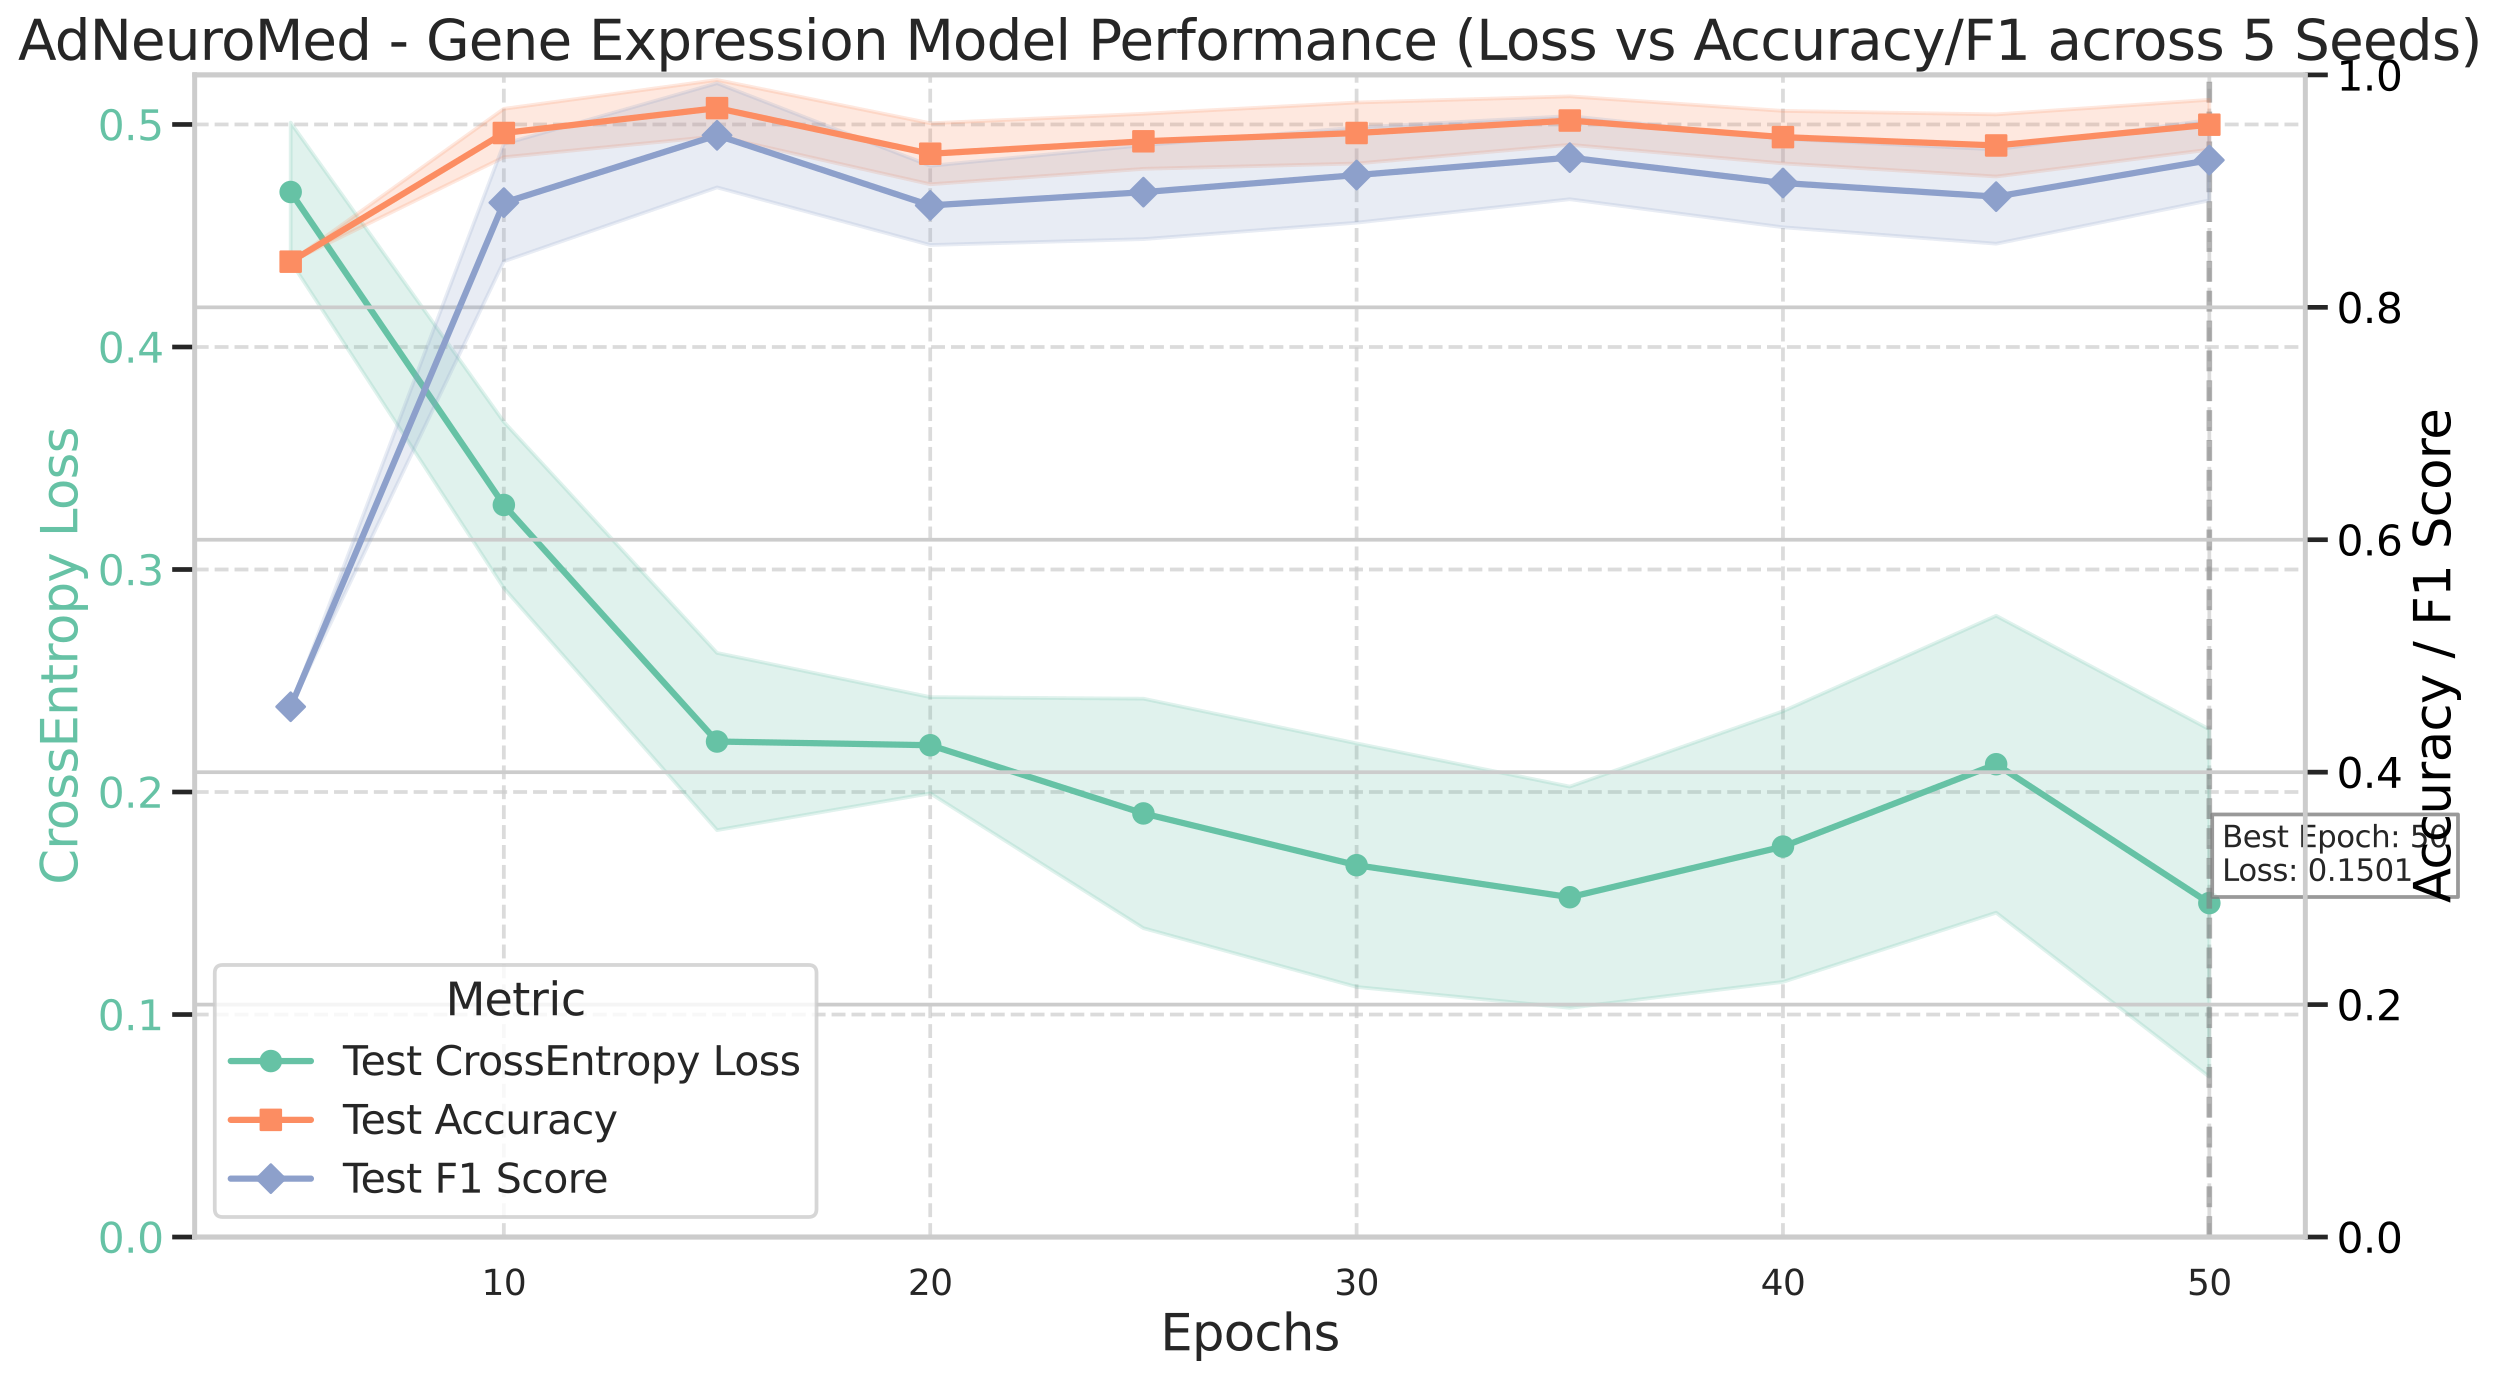 <?xml version="1.0" encoding="utf-8" standalone="no"?>
<!DOCTYPE svg PUBLIC "-//W3C//DTD SVG 1.1//EN"
  "http://www.w3.org/Graphics/SVG/1.1/DTD/svg11.dtd">
<svg xmlns:xlink="http://www.w3.org/1999/xlink" width="998.632pt" height="550.742pt" viewBox="0 0 998.632 550.742" xmlns="http://www.w3.org/2000/svg" version="1.1">
 <defs>
  <style type="text/css">*{stroke-linejoin: round; stroke-linecap: butt}</style>
 </defs>
 <g id="figure_1">
  <g id="patch_1">
   <path d="M 0 550.742 
L 998.632 550.742 
L 998.632 0 
L 0 0 
z
" style="fill: #ffffff"/>
  </g>
  <g id="axes_1">
   <g id="patch_2">
    <path d="M 77.786 494.137 
L 920.846 494.137 
L 920.846 29.917 
L 77.786 29.917 
z
" style="fill: #ffffff"/>
   </g>
   <g id="matplotlib.axis_1">
    <g id="xtick_1">
     <g id="line2d_1">
      <path d="M 201.264 494.137 
L 201.264 29.917 
" clip-path="url(#p737881aa57)" style="fill: none; stroke-dasharray: 5.55,2.4; stroke-dashoffset: 0; stroke: #cccccc; stroke-opacity: 0.7; stroke-width: 1.5"/>
     </g>
     <g id="text_1">
      <!-- 10 -->
      <g style="fill: #262626" transform="translate(192.357 517.274) scale(0.14 -0.14)">
       <defs>
        <path id="DejaVuSans-31" d="M 794 531 
L 1825 531 
L 1825 4091 
L 703 3866 
L 703 4441 
L 1819 4666 
L 2450 4666 
L 2450 531 
L 3481 531 
L 3481 0 
L 794 0 
L 794 531 
z
" transform="scale(0.016)"/>
        <path id="DejaVuSans-30" d="M 2034 4250 
Q 1547 4250 1301 3770 
Q 1056 3291 1056 2328 
Q 1056 1369 1301 889 
Q 1547 409 2034 409 
Q 2525 409 2770 889 
Q 3016 1369 3016 2328 
Q 3016 3291 2770 3770 
Q 2525 4250 2034 4250 
z
M 2034 4750 
Q 2819 4750 3233 4129 
Q 3647 3509 3647 2328 
Q 3647 1150 3233 529 
Q 2819 -91 2034 -91 
Q 1250 -91 836 529 
Q 422 1150 422 2328 
Q 422 3509 836 4129 
Q 1250 4750 2034 4750 
z
" transform="scale(0.016)"/>
       </defs>
       <use xlink:href="#DejaVuSans-31"/>
       <use xlink:href="#DejaVuSans-30" x="63.623"/>
      </g>
     </g>
    </g>
    <g id="xtick_2">
     <g id="line2d_2">
      <path d="M 371.58 494.137 
L 371.58 29.917 
" clip-path="url(#p737881aa57)" style="fill: none; stroke-dasharray: 5.55,2.4; stroke-dashoffset: 0; stroke: #cccccc; stroke-opacity: 0.7; stroke-width: 1.5"/>
     </g>
     <g id="text_2">
      <!-- 20 -->
      <g style="fill: #262626" transform="translate(362.672 517.274) scale(0.14 -0.14)">
       <defs>
        <path id="DejaVuSans-32" d="M 1228 531 
L 3431 531 
L 3431 0 
L 469 0 
L 469 531 
Q 828 903 1448 1529 
Q 2069 2156 2228 2338 
Q 2531 2678 2651 2914 
Q 2772 3150 2772 3378 
Q 2772 3750 2511 3984 
Q 2250 4219 1831 4219 
Q 1534 4219 1204 4116 
Q 875 4013 500 3803 
L 500 4441 
Q 881 4594 1212 4672 
Q 1544 4750 1819 4750 
Q 2544 4750 2975 4387 
Q 3406 4025 3406 3419 
Q 3406 3131 3298 2873 
Q 3191 2616 2906 2266 
Q 2828 2175 2409 1742 
Q 1991 1309 1228 531 
z
" transform="scale(0.016)"/>
       </defs>
       <use xlink:href="#DejaVuSans-32"/>
       <use xlink:href="#DejaVuSans-30" x="63.623"/>
      </g>
     </g>
    </g>
    <g id="xtick_3">
     <g id="line2d_3">
      <path d="M 541.895 494.137 
L 541.895 29.917 
" clip-path="url(#p737881aa57)" style="fill: none; stroke-dasharray: 5.55,2.4; stroke-dashoffset: 0; stroke: #cccccc; stroke-opacity: 0.7; stroke-width: 1.5"/>
     </g>
     <g id="text_3">
      <!-- 30 -->
      <g style="fill: #262626" transform="translate(532.987 517.274) scale(0.14 -0.14)">
       <defs>
        <path id="DejaVuSans-33" d="M 2597 2516 
Q 3050 2419 3304 2112 
Q 3559 1806 3559 1356 
Q 3559 666 3084 287 
Q 2609 -91 1734 -91 
Q 1441 -91 1130 -33 
Q 819 25 488 141 
L 488 750 
Q 750 597 1062 519 
Q 1375 441 1716 441 
Q 2309 441 2620 675 
Q 2931 909 2931 1356 
Q 2931 1769 2642 2001 
Q 2353 2234 1838 2234 
L 1294 2234 
L 1294 2753 
L 1863 2753 
Q 2328 2753 2575 2939 
Q 2822 3125 2822 3475 
Q 2822 3834 2567 4026 
Q 2313 4219 1838 4219 
Q 1578 4219 1281 4162 
Q 984 4106 628 3988 
L 628 4550 
Q 988 4650 1302 4700 
Q 1616 4750 1894 4750 
Q 2613 4750 3031 4423 
Q 3450 4097 3450 3541 
Q 3450 3153 3228 2886 
Q 3006 2619 2597 2516 
z
" transform="scale(0.016)"/>
       </defs>
       <use xlink:href="#DejaVuSans-33"/>
       <use xlink:href="#DejaVuSans-30" x="63.623"/>
      </g>
     </g>
    </g>
    <g id="xtick_4">
     <g id="line2d_4">
      <path d="M 712.21 494.137 
L 712.21 29.917 
" clip-path="url(#p737881aa57)" style="fill: none; stroke-dasharray: 5.55,2.4; stroke-dashoffset: 0; stroke: #cccccc; stroke-opacity: 0.7; stroke-width: 1.5"/>
     </g>
     <g id="text_4">
      <!-- 40 -->
      <g style="fill: #262626" transform="translate(703.302 517.274) scale(0.14 -0.14)">
       <defs>
        <path id="DejaVuSans-34" d="M 2419 4116 
L 825 1625 
L 2419 1625 
L 2419 4116 
z
M 2253 4666 
L 3047 4666 
L 3047 1625 
L 3713 1625 
L 3713 1100 
L 3047 1100 
L 3047 0 
L 2419 0 
L 2419 1100 
L 313 1100 
L 313 1709 
L 2253 4666 
z
" transform="scale(0.016)"/>
       </defs>
       <use xlink:href="#DejaVuSans-34"/>
       <use xlink:href="#DejaVuSans-30" x="63.623"/>
      </g>
     </g>
    </g>
    <g id="xtick_5">
     <g id="line2d_5">
      <path d="M 882.525 494.137 
L 882.525 29.917 
" clip-path="url(#p737881aa57)" style="fill: none; stroke-dasharray: 5.55,2.4; stroke-dashoffset: 0; stroke: #cccccc; stroke-opacity: 0.7; stroke-width: 1.5"/>
     </g>
     <g id="text_5">
      <!-- 50 -->
      <g style="fill: #262626" transform="translate(873.618 517.274) scale(0.14 -0.14)">
       <defs>
        <path id="DejaVuSans-35" d="M 691 4666 
L 3169 4666 
L 3169 4134 
L 1269 4134 
L 1269 2991 
Q 1406 3038 1543 3061 
Q 1681 3084 1819 3084 
Q 2600 3084 3056 2656 
Q 3513 2228 3513 1497 
Q 3513 744 3044 326 
Q 2575 -91 1722 -91 
Q 1428 -91 1123 -41 
Q 819 9 494 109 
L 494 744 
Q 775 591 1075 516 
Q 1375 441 1709 441 
Q 2250 441 2565 725 
Q 2881 1009 2881 1497 
Q 2881 1984 2565 2268 
Q 2250 2553 1709 2553 
Q 1456 2553 1204 2497 
Q 953 2441 691 2322 
L 691 4666 
z
" transform="scale(0.016)"/>
       </defs>
       <use xlink:href="#DejaVuSans-35"/>
       <use xlink:href="#DejaVuSans-30" x="63.623"/>
      </g>
     </g>
    </g>
    <g id="text_6">
     <!-- Epochs -->
     <g style="fill: #262626" transform="translate(463.485 539.383) scale(0.2 -0.2)">
      <defs>
       <path id="DejaVuSans-45" d="M 628 4666 
L 3578 4666 
L 3578 4134 
L 1259 4134 
L 1259 2753 
L 3481 2753 
L 3481 2222 
L 1259 2222 
L 1259 531 
L 3634 531 
L 3634 0 
L 628 0 
L 628 4666 
z
" transform="scale(0.016)"/>
       <path id="DejaVuSans-70" d="M 1159 525 
L 1159 -1331 
L 581 -1331 
L 581 3500 
L 1159 3500 
L 1159 2969 
Q 1341 3281 1617 3432 
Q 1894 3584 2278 3584 
Q 2916 3584 3314 3078 
Q 3713 2572 3713 1747 
Q 3713 922 3314 415 
Q 2916 -91 2278 -91 
Q 1894 -91 1617 61 
Q 1341 213 1159 525 
z
M 3116 1747 
Q 3116 2381 2855 2742 
Q 2594 3103 2138 3103 
Q 1681 3103 1420 2742 
Q 1159 2381 1159 1747 
Q 1159 1113 1420 752 
Q 1681 391 2138 391 
Q 2594 391 2855 752 
Q 3116 1113 3116 1747 
z
" transform="scale(0.016)"/>
       <path id="DejaVuSans-6f" d="M 1959 3097 
Q 1497 3097 1228 2736 
Q 959 2375 959 1747 
Q 959 1119 1226 758 
Q 1494 397 1959 397 
Q 2419 397 2687 759 
Q 2956 1122 2956 1747 
Q 2956 2369 2687 2733 
Q 2419 3097 1959 3097 
z
M 1959 3584 
Q 2709 3584 3137 3096 
Q 3566 2609 3566 1747 
Q 3566 888 3137 398 
Q 2709 -91 1959 -91 
Q 1206 -91 779 398 
Q 353 888 353 1747 
Q 353 2609 779 3096 
Q 1206 3584 1959 3584 
z
" transform="scale(0.016)"/>
       <path id="DejaVuSans-63" d="M 3122 3366 
L 3122 2828 
Q 2878 2963 2633 3030 
Q 2388 3097 2138 3097 
Q 1578 3097 1268 2742 
Q 959 2388 959 1747 
Q 959 1106 1268 751 
Q 1578 397 2138 397 
Q 2388 397 2633 464 
Q 2878 531 3122 666 
L 3122 134 
Q 2881 22 2623 -34 
Q 2366 -91 2075 -91 
Q 1284 -91 818 406 
Q 353 903 353 1747 
Q 353 2603 823 3093 
Q 1294 3584 2113 3584 
Q 2378 3584 2631 3529 
Q 2884 3475 3122 3366 
z
" transform="scale(0.016)"/>
       <path id="DejaVuSans-68" d="M 3513 2113 
L 3513 0 
L 2938 0 
L 2938 2094 
Q 2938 2591 2744 2837 
Q 2550 3084 2163 3084 
Q 1697 3084 1428 2787 
Q 1159 2491 1159 1978 
L 1159 0 
L 581 0 
L 581 4863 
L 1159 4863 
L 1159 2956 
Q 1366 3272 1645 3428 
Q 1925 3584 2291 3584 
Q 2894 3584 3203 3211 
Q 3513 2838 3513 2113 
z
" transform="scale(0.016)"/>
       <path id="DejaVuSans-73" d="M 2834 3397 
L 2834 2853 
Q 2591 2978 2328 3040 
Q 2066 3103 1784 3103 
Q 1356 3103 1142 2972 
Q 928 2841 928 2578 
Q 928 2378 1081 2264 
Q 1234 2150 1697 2047 
L 1894 2003 
Q 2506 1872 2764 1633 
Q 3022 1394 3022 966 
Q 3022 478 2636 193 
Q 2250 -91 1575 -91 
Q 1294 -91 989 -36 
Q 684 19 347 128 
L 347 722 
Q 666 556 975 473 
Q 1284 391 1588 391 
Q 1994 391 2212 530 
Q 2431 669 2431 922 
Q 2431 1156 2273 1281 
Q 2116 1406 1581 1522 
L 1381 1569 
Q 847 1681 609 1914 
Q 372 2147 372 2553 
Q 372 3047 722 3315 
Q 1072 3584 1716 3584 
Q 2034 3584 2315 3537 
Q 2597 3491 2834 3397 
z
" transform="scale(0.016)"/>
      </defs>
      <use xlink:href="#DejaVuSans-45"/>
      <use xlink:href="#DejaVuSans-70" x="63.184"/>
      <use xlink:href="#DejaVuSans-6f" x="126.66"/>
      <use xlink:href="#DejaVuSans-63" x="187.842"/>
      <use xlink:href="#DejaVuSans-68" x="242.822"/>
      <use xlink:href="#DejaVuSans-73" x="306.201"/>
     </g>
    </g>
   </g>
   <g id="matplotlib.axis_2">
    <g id="ytick_1">
     <g id="line2d_6">
      <path d="M 77.786 494.137 
L 920.846 494.137 
" clip-path="url(#p737881aa57)" style="fill: none; stroke-dasharray: 5.55,2.4; stroke-dashoffset: 0; stroke: #cccccc; stroke-opacity: 0.7; stroke-width: 1.5"/>
     </g>
     <g id="line2d_7">
      <defs>
       <path id="m3169e2e492" d="M 0 0 
L -9 0 
" style="stroke: #262626; stroke-width: 1.875"/>
      </defs>
      <g>
       <use xlink:href="#m3169e2e492" x="77.786" y="494.137" style="fill: #262626; stroke: #262626; stroke-width: 1.875"/>
      </g>
     </g>
     <g id="text_7">
      <!-- 0.0 -->
      <g style="fill: #66c2a5" transform="translate(39.046 500.405) scale(0.165 -0.165)">
       <defs>
        <path id="DejaVuSans-2e" d="M 684 794 
L 1344 794 
L 1344 0 
L 684 0 
L 684 794 
z
" transform="scale(0.016)"/>
       </defs>
       <use xlink:href="#DejaVuSans-30"/>
       <use xlink:href="#DejaVuSans-2e" x="63.623"/>
       <use xlink:href="#DejaVuSans-30" x="95.41"/>
      </g>
     </g>
    </g>
    <g id="ytick_2">
     <g id="line2d_8">
      <path d="M 77.786 405.254 
L 920.846 405.254 
" clip-path="url(#p737881aa57)" style="fill: none; stroke-dasharray: 5.55,2.4; stroke-dashoffset: 0; stroke: #cccccc; stroke-opacity: 0.7; stroke-width: 1.5"/>
     </g>
     <g id="line2d_9">
      <g>
       <use xlink:href="#m3169e2e492" x="77.786" y="405.254" style="fill: #262626; stroke: #262626; stroke-width: 1.875"/>
      </g>
     </g>
     <g id="text_8">
      <!-- 0.1 -->
      <g style="fill: #66c2a5" transform="translate(39.046 411.523) scale(0.165 -0.165)">
       <use xlink:href="#DejaVuSans-30"/>
       <use xlink:href="#DejaVuSans-2e" x="63.623"/>
       <use xlink:href="#DejaVuSans-31" x="95.41"/>
      </g>
     </g>
    </g>
    <g id="ytick_3">
     <g id="line2d_10">
      <path d="M 77.786 316.371 
L 920.846 316.371 
" clip-path="url(#p737881aa57)" style="fill: none; stroke-dasharray: 5.55,2.4; stroke-dashoffset: 0; stroke: #cccccc; stroke-opacity: 0.7; stroke-width: 1.5"/>
     </g>
     <g id="line2d_11">
      <g>
       <use xlink:href="#m3169e2e492" x="77.786" y="316.371" style="fill: #262626; stroke: #262626; stroke-width: 1.875"/>
      </g>
     </g>
     <g id="text_9">
      <!-- 0.2 -->
      <g style="fill: #66c2a5" transform="translate(39.046 322.64) scale(0.165 -0.165)">
       <use xlink:href="#DejaVuSans-30"/>
       <use xlink:href="#DejaVuSans-2e" x="63.623"/>
       <use xlink:href="#DejaVuSans-32" x="95.41"/>
      </g>
     </g>
    </g>
    <g id="ytick_4">
     <g id="line2d_12">
      <path d="M 77.786 227.489 
L 920.846 227.489 
" clip-path="url(#p737881aa57)" style="fill: none; stroke-dasharray: 5.55,2.4; stroke-dashoffset: 0; stroke: #cccccc; stroke-opacity: 0.7; stroke-width: 1.5"/>
     </g>
     <g id="line2d_13">
      <g>
       <use xlink:href="#m3169e2e492" x="77.786" y="227.489" style="fill: #262626; stroke: #262626; stroke-width: 1.875"/>
      </g>
     </g>
     <g id="text_10">
      <!-- 0.3 -->
      <g style="fill: #66c2a5" transform="translate(39.046 233.758) scale(0.165 -0.165)">
       <use xlink:href="#DejaVuSans-30"/>
       <use xlink:href="#DejaVuSans-2e" x="63.623"/>
       <use xlink:href="#DejaVuSans-33" x="95.41"/>
      </g>
     </g>
    </g>
    <g id="ytick_5">
     <g id="line2d_14">
      <path d="M 77.786 138.606 
L 920.846 138.606 
" clip-path="url(#p737881aa57)" style="fill: none; stroke-dasharray: 5.55,2.4; stroke-dashoffset: 0; stroke: #cccccc; stroke-opacity: 0.7; stroke-width: 1.5"/>
     </g>
     <g id="line2d_15">
      <g>
       <use xlink:href="#m3169e2e492" x="77.786" y="138.606" style="fill: #262626; stroke: #262626; stroke-width: 1.875"/>
      </g>
     </g>
     <g id="text_11">
      <!-- 0.4 -->
      <g style="fill: #66c2a5" transform="translate(39.046 144.875) scale(0.165 -0.165)">
       <use xlink:href="#DejaVuSans-30"/>
       <use xlink:href="#DejaVuSans-2e" x="63.623"/>
       <use xlink:href="#DejaVuSans-34" x="95.41"/>
      </g>
     </g>
    </g>
    <g id="ytick_6">
     <g id="line2d_16">
      <path d="M 77.786 49.724 
L 920.846 49.724 
" clip-path="url(#p737881aa57)" style="fill: none; stroke-dasharray: 5.55,2.4; stroke-dashoffset: 0; stroke: #cccccc; stroke-opacity: 0.7; stroke-width: 1.5"/>
     </g>
     <g id="line2d_17">
      <g>
       <use xlink:href="#m3169e2e492" x="77.786" y="49.724" style="fill: #262626; stroke: #262626; stroke-width: 1.875"/>
      </g>
     </g>
     <g id="text_12">
      <!-- 0.5 -->
      <g style="fill: #66c2a5" transform="translate(39.046 55.993) scale(0.165 -0.165)">
       <use xlink:href="#DejaVuSans-30"/>
       <use xlink:href="#DejaVuSans-2e" x="63.623"/>
       <use xlink:href="#DejaVuSans-35" x="95.41"/>
      </g>
     </g>
    </g>
    <g id="text_13">
     <!-- CrossEntropy Loss -->
     <g style="fill: #66c2a5" transform="translate(30.886 353.394) rotate(-90) scale(0.2 -0.2)">
      <defs>
       <path id="DejaVuSans-43" d="M 4122 4306 
L 4122 3641 
Q 3803 3938 3442 4084 
Q 3081 4231 2675 4231 
Q 1875 4231 1450 3742 
Q 1025 3253 1025 2328 
Q 1025 1406 1450 917 
Q 1875 428 2675 428 
Q 3081 428 3442 575 
Q 3803 722 4122 1019 
L 4122 359 
Q 3791 134 3420 21 
Q 3050 -91 2638 -91 
Q 1578 -91 968 557 
Q 359 1206 359 2328 
Q 359 3453 968 4101 
Q 1578 4750 2638 4750 
Q 3056 4750 3426 4639 
Q 3797 4528 4122 4306 
z
" transform="scale(0.016)"/>
       <path id="DejaVuSans-72" d="M 2631 2963 
Q 2534 3019 2420 3045 
Q 2306 3072 2169 3072 
Q 1681 3072 1420 2755 
Q 1159 2438 1159 1844 
L 1159 0 
L 581 0 
L 581 3500 
L 1159 3500 
L 1159 2956 
Q 1341 3275 1631 3429 
Q 1922 3584 2338 3584 
Q 2397 3584 2469 3576 
Q 2541 3569 2628 3553 
L 2631 2963 
z
" transform="scale(0.016)"/>
       <path id="DejaVuSans-6e" d="M 3513 2113 
L 3513 0 
L 2938 0 
L 2938 2094 
Q 2938 2591 2744 2837 
Q 2550 3084 2163 3084 
Q 1697 3084 1428 2787 
Q 1159 2491 1159 1978 
L 1159 0 
L 581 0 
L 581 3500 
L 1159 3500 
L 1159 2956 
Q 1366 3272 1645 3428 
Q 1925 3584 2291 3584 
Q 2894 3584 3203 3211 
Q 3513 2838 3513 2113 
z
" transform="scale(0.016)"/>
       <path id="DejaVuSans-74" d="M 1172 4494 
L 1172 3500 
L 2356 3500 
L 2356 3053 
L 1172 3053 
L 1172 1153 
Q 1172 725 1289 603 
Q 1406 481 1766 481 
L 2356 481 
L 2356 0 
L 1766 0 
Q 1100 0 847 248 
Q 594 497 594 1153 
L 594 3053 
L 172 3053 
L 172 3500 
L 594 3500 
L 594 4494 
L 1172 4494 
z
" transform="scale(0.016)"/>
       <path id="DejaVuSans-79" d="M 2059 -325 
Q 1816 -950 1584 -1140 
Q 1353 -1331 966 -1331 
L 506 -1331 
L 506 -850 
L 844 -850 
Q 1081 -850 1212 -737 
Q 1344 -625 1503 -206 
L 1606 56 
L 191 3500 
L 800 3500 
L 1894 763 
L 2988 3500 
L 3597 3500 
L 2059 -325 
z
" transform="scale(0.016)"/>
       <path id="DejaVuSans-20" transform="scale(0.016)"/>
       <path id="DejaVuSans-4c" d="M 628 4666 
L 1259 4666 
L 1259 531 
L 3531 531 
L 3531 0 
L 628 0 
L 628 4666 
z
" transform="scale(0.016)"/>
      </defs>
      <use xlink:href="#DejaVuSans-43"/>
      <use xlink:href="#DejaVuSans-72" x="69.824"/>
      <use xlink:href="#DejaVuSans-6f" x="108.688"/>
      <use xlink:href="#DejaVuSans-73" x="169.869"/>
      <use xlink:href="#DejaVuSans-73" x="221.969"/>
      <use xlink:href="#DejaVuSans-45" x="274.068"/>
      <use xlink:href="#DejaVuSans-6e" x="337.252"/>
      <use xlink:href="#DejaVuSans-74" x="400.631"/>
      <use xlink:href="#DejaVuSans-72" x="439.84"/>
      <use xlink:href="#DejaVuSans-6f" x="478.703"/>
      <use xlink:href="#DejaVuSans-70" x="539.885"/>
      <use xlink:href="#DejaVuSans-79" x="603.361"/>
      <use xlink:href="#DejaVuSans-20" x="662.541"/>
      <use xlink:href="#DejaVuSans-4c" x="694.328"/>
      <use xlink:href="#DejaVuSans-6f" x="748.291"/>
      <use xlink:href="#DejaVuSans-73" x="809.473"/>
      <use xlink:href="#DejaVuSans-73" x="861.572"/>
     </g>
    </g>
   </g>
   <g id="PolyCollection_1">
    <defs>
     <path id="m3b2fca1f85" d="M 116.107 -501.766 
L 116.107 -446.327 
L 201.264 -315.827 
L 286.422 -219.148 
L 371.58 -233.844 
L 456.737 -179.978 
L 541.895 -156.494 
L 627.052 -148.151 
L 712.21 -158.516 
L 797.367 -186.167 
L 882.525 -120.584 
L 882.525 -259.409 
L 882.525 -259.409 
L 797.367 -304.776 
L 712.21 -266.63 
L 627.052 -236.538 
L 541.895 -253.79 
L 456.737 -271.652 
L 371.58 -272.278 
L 286.422 -289.928 
L 201.264 -382.224 
L 116.107 -501.766 
z
" style="stroke: #66c2a5; stroke-opacity: 0.2; stroke-width: 1.5"/>
    </defs>
    <g clip-path="url(#p737881aa57)">
     <use xlink:href="#m3b2fca1f85" x="0" y="550.742" style="fill: #66c2a5; fill-opacity: 0.2; stroke: #66c2a5; stroke-opacity: 0.2; stroke-width: 1.5"/>
    </g>
   </g>
   <g id="line2d_18">
    <path d="M 116.107 76.695 
L 201.264 201.717 
L 286.422 296.204 
L 371.58 297.681 
L 456.737 324.927 
L 541.895 345.6 
L 627.052 358.398 
L 712.21 338.169 
L 797.367 305.271 
L 882.525 360.746 
" clip-path="url(#p737881aa57)" style="fill: none; stroke: #66c2a5; stroke-width: 2.5; stroke-linecap: round"/>
    <defs>
     <path id="m77e7ce53b2" d="M 0 4 
C 1.061 4 2.078 3.579 2.828 2.828 
C 3.579 2.078 4 1.061 4 0 
C 4 -1.061 3.579 -2.078 2.828 -2.828 
C 2.078 -3.579 1.061 -4 0 -4 
C -1.061 -4 -2.078 -3.579 -2.828 -2.828 
C -3.579 -2.078 -4 -1.061 -4 0 
C -4 1.061 -3.579 2.078 -2.828 2.828 
C -2.078 3.579 -1.061 4 0 4 
z
" style="stroke: #66c2a5"/>
    </defs>
    <g clip-path="url(#p737881aa57)">
     <use xlink:href="#m77e7ce53b2" x="116.107" y="76.695" style="fill: #66c2a5; stroke: #66c2a5"/>
     <use xlink:href="#m77e7ce53b2" x="201.264" y="201.717" style="fill: #66c2a5; stroke: #66c2a5"/>
     <use xlink:href="#m77e7ce53b2" x="286.422" y="296.204" style="fill: #66c2a5; stroke: #66c2a5"/>
     <use xlink:href="#m77e7ce53b2" x="371.58" y="297.681" style="fill: #66c2a5; stroke: #66c2a5"/>
     <use xlink:href="#m77e7ce53b2" x="456.737" y="324.927" style="fill: #66c2a5; stroke: #66c2a5"/>
     <use xlink:href="#m77e7ce53b2" x="541.895" y="345.6" style="fill: #66c2a5; stroke: #66c2a5"/>
     <use xlink:href="#m77e7ce53b2" x="627.052" y="358.398" style="fill: #66c2a5; stroke: #66c2a5"/>
     <use xlink:href="#m77e7ce53b2" x="712.21" y="338.169" style="fill: #66c2a5; stroke: #66c2a5"/>
     <use xlink:href="#m77e7ce53b2" x="797.367" y="305.271" style="fill: #66c2a5; stroke: #66c2a5"/>
     <use xlink:href="#m77e7ce53b2" x="882.525" y="360.746" style="fill: #66c2a5; stroke: #66c2a5"/>
    </g>
   </g>
   <g id="line2d_19">
    <path d="M 882.525 494.137 
L 882.525 29.917 
" clip-path="url(#p737881aa57)" style="fill: none; stroke-dasharray: 8.325,3.6; stroke-dashoffset: 0; stroke: #808080; stroke-opacity: 0.6; stroke-width: 2.25"/>
   </g>
   <g id="patch_3">
    <path d="M 77.786 494.137 
L 77.786 29.917 
" style="fill: none; stroke: #cccccc; stroke-width: 1.875; stroke-linejoin: miter; stroke-linecap: square"/>
   </g>
   <g id="patch_4">
    <path d="M 920.846 494.137 
L 920.846 29.917 
" style="fill: none; stroke: #cccccc; stroke-width: 1.875; stroke-linejoin: miter; stroke-linecap: square"/>
   </g>
   <g id="patch_5">
    <path d="M 77.786 494.137 
L 920.846 494.137 
" style="fill: none; stroke: #cccccc; stroke-width: 1.875; stroke-linejoin: miter; stroke-linecap: square"/>
   </g>
   <g id="patch_6">
    <path d="M 77.786 29.917 
L 920.846 29.917 
" style="fill: none; stroke: #cccccc; stroke-width: 1.875; stroke-linejoin: miter; stroke-linecap: square"/>
   </g>
   <g id="text_14">
    <g id="patch_7">
     <path d="M 883.674 358.313 
L 981.853 358.313 
L 981.853 325.342 
L 883.674 325.342 
z
" style="fill: #ffffff; opacity: 0.8; stroke: #808080; stroke-width: 1.5; stroke-linejoin: miter"/>
    </g>
    <!-- Best Epoch: 50 -->
    <g style="fill: #262626" transform="translate(887.634 338.42) scale(0.12 -0.12)">
     <defs>
      <path id="DejaVuSans-42" d="M 1259 2228 
L 1259 519 
L 2272 519 
Q 2781 519 3026 730 
Q 3272 941 3272 1375 
Q 3272 1813 3026 2020 
Q 2781 2228 2272 2228 
L 1259 2228 
z
M 1259 4147 
L 1259 2741 
L 2194 2741 
Q 2656 2741 2882 2914 
Q 3109 3088 3109 3444 
Q 3109 3797 2882 3972 
Q 2656 4147 2194 4147 
L 1259 4147 
z
M 628 4666 
L 2241 4666 
Q 2963 4666 3353 4366 
Q 3744 4066 3744 3513 
Q 3744 3084 3544 2831 
Q 3344 2578 2956 2516 
Q 3422 2416 3680 2098 
Q 3938 1781 3938 1306 
Q 3938 681 3513 340 
Q 3088 0 2303 0 
L 628 0 
L 628 4666 
z
" transform="scale(0.016)"/>
      <path id="DejaVuSans-65" d="M 3597 1894 
L 3597 1613 
L 953 1613 
Q 991 1019 1311 708 
Q 1631 397 2203 397 
Q 2534 397 2845 478 
Q 3156 559 3463 722 
L 3463 178 
Q 3153 47 2828 -22 
Q 2503 -91 2169 -91 
Q 1331 -91 842 396 
Q 353 884 353 1716 
Q 353 2575 817 3079 
Q 1281 3584 2069 3584 
Q 2775 3584 3186 3129 
Q 3597 2675 3597 1894 
z
M 3022 2063 
Q 3016 2534 2758 2815 
Q 2500 3097 2075 3097 
Q 1594 3097 1305 2825 
Q 1016 2553 972 2059 
L 3022 2063 
z
" transform="scale(0.016)"/>
      <path id="DejaVuSans-3a" d="M 750 794 
L 1409 794 
L 1409 0 
L 750 0 
L 750 794 
z
M 750 3309 
L 1409 3309 
L 1409 2516 
L 750 2516 
L 750 3309 
z
" transform="scale(0.016)"/>
     </defs>
     <use xlink:href="#DejaVuSans-42"/>
     <use xlink:href="#DejaVuSans-65" x="68.604"/>
     <use xlink:href="#DejaVuSans-73" x="130.127"/>
     <use xlink:href="#DejaVuSans-74" x="182.227"/>
     <use xlink:href="#DejaVuSans-20" x="221.436"/>
     <use xlink:href="#DejaVuSans-45" x="253.223"/>
     <use xlink:href="#DejaVuSans-70" x="316.406"/>
     <use xlink:href="#DejaVuSans-6f" x="379.883"/>
     <use xlink:href="#DejaVuSans-63" x="441.064"/>
     <use xlink:href="#DejaVuSans-68" x="496.045"/>
     <use xlink:href="#DejaVuSans-3a" x="559.424"/>
     <use xlink:href="#DejaVuSans-20" x="593.115"/>
     <use xlink:href="#DejaVuSans-35" x="624.902"/>
     <use xlink:href="#DejaVuSans-30" x="688.525"/>
    </g>
    <!-- Loss: 0.1501 -->
    <g style="fill: #262626" transform="translate(887.634 351.858) scale(0.12 -0.12)">
     <use xlink:href="#DejaVuSans-4c"/>
     <use xlink:href="#DejaVuSans-6f" x="53.963"/>
     <use xlink:href="#DejaVuSans-73" x="115.145"/>
     <use xlink:href="#DejaVuSans-73" x="167.244"/>
     <use xlink:href="#DejaVuSans-3a" x="219.344"/>
     <use xlink:href="#DejaVuSans-20" x="253.035"/>
     <use xlink:href="#DejaVuSans-30" x="284.822"/>
     <use xlink:href="#DejaVuSans-2e" x="348.445"/>
     <use xlink:href="#DejaVuSans-31" x="380.232"/>
     <use xlink:href="#DejaVuSans-35" x="443.855"/>
     <use xlink:href="#DejaVuSans-30" x="507.479"/>
     <use xlink:href="#DejaVuSans-31" x="571.102"/>
    </g>
   </g>
  </g>
  <g id="axes_2">
   <g id="matplotlib.axis_3">
    <g id="ytick_7">
     <g id="line2d_20">
      <path d="M 77.786 494.137 
L 920.846 494.137 
" clip-path="url(#p737881aa57)" style="fill: none; stroke: #cccccc; stroke-width: 1.5; stroke-linecap: round"/>
     </g>
     <g id="line2d_21">
      <defs>
       <path id="m71cc47ed1b" d="M 0 0 
L 9 0 
" style="stroke: #262626; stroke-width: 1.875"/>
      </defs>
      <g>
       <use xlink:href="#m71cc47ed1b" x="920.846" y="494.137" style="fill: #262626; stroke: #262626; stroke-width: 1.875"/>
      </g>
     </g>
     <g id="text_15">
      <!-- 0.0 -->
      <g transform="translate(933.346 500.405) scale(0.165 -0.165)">
       <use xlink:href="#DejaVuSans-30"/>
       <use xlink:href="#DejaVuSans-2e" x="63.623"/>
       <use xlink:href="#DejaVuSans-30" x="95.41"/>
      </g>
     </g>
    </g>
    <g id="ytick_8">
     <g id="line2d_22">
      <path d="M 77.786 401.293 
L 920.846 401.293 
" clip-path="url(#p737881aa57)" style="fill: none; stroke: #cccccc; stroke-width: 1.5; stroke-linecap: round"/>
     </g>
     <g id="line2d_23">
      <g>
       <use xlink:href="#m71cc47ed1b" x="920.846" y="401.293" style="fill: #262626; stroke: #262626; stroke-width: 1.875"/>
      </g>
     </g>
     <g id="text_16">
      <!-- 0.2 -->
      <g transform="translate(933.346 407.561) scale(0.165 -0.165)">
       <use xlink:href="#DejaVuSans-30"/>
       <use xlink:href="#DejaVuSans-2e" x="63.623"/>
       <use xlink:href="#DejaVuSans-32" x="95.41"/>
      </g>
     </g>
    </g>
    <g id="ytick_9">
     <g id="line2d_24">
      <path d="M 77.786 308.449 
L 920.846 308.449 
" clip-path="url(#p737881aa57)" style="fill: none; stroke: #cccccc; stroke-width: 1.5; stroke-linecap: round"/>
     </g>
     <g id="line2d_25">
      <g>
       <use xlink:href="#m71cc47ed1b" x="920.846" y="308.449" style="fill: #262626; stroke: #262626; stroke-width: 1.875"/>
      </g>
     </g>
     <g id="text_17">
      <!-- 0.4 -->
      <g transform="translate(933.346 314.717) scale(0.165 -0.165)">
       <use xlink:href="#DejaVuSans-30"/>
       <use xlink:href="#DejaVuSans-2e" x="63.623"/>
       <use xlink:href="#DejaVuSans-34" x="95.41"/>
      </g>
     </g>
    </g>
    <g id="ytick_10">
     <g id="line2d_26">
      <path d="M 77.786 215.605 
L 920.846 215.605 
" clip-path="url(#p737881aa57)" style="fill: none; stroke: #cccccc; stroke-width: 1.5; stroke-linecap: round"/>
     </g>
     <g id="line2d_27">
      <g>
       <use xlink:href="#m71cc47ed1b" x="920.846" y="215.605" style="fill: #262626; stroke: #262626; stroke-width: 1.875"/>
      </g>
     </g>
     <g id="text_18">
      <!-- 0.6 -->
      <g transform="translate(933.346 221.873) scale(0.165 -0.165)">
       <defs>
        <path id="DejaVuSans-36" d="M 2113 2584 
Q 1688 2584 1439 2293 
Q 1191 2003 1191 1497 
Q 1191 994 1439 701 
Q 1688 409 2113 409 
Q 2538 409 2786 701 
Q 3034 994 3034 1497 
Q 3034 2003 2786 2293 
Q 2538 2584 2113 2584 
z
M 3366 4563 
L 3366 3988 
Q 3128 4100 2886 4159 
Q 2644 4219 2406 4219 
Q 1781 4219 1451 3797 
Q 1122 3375 1075 2522 
Q 1259 2794 1537 2939 
Q 1816 3084 2150 3084 
Q 2853 3084 3261 2657 
Q 3669 2231 3669 1497 
Q 3669 778 3244 343 
Q 2819 -91 2113 -91 
Q 1303 -91 875 529 
Q 447 1150 447 2328 
Q 447 3434 972 4092 
Q 1497 4750 2381 4750 
Q 2619 4750 2861 4703 
Q 3103 4656 3366 4563 
z
" transform="scale(0.016)"/>
       </defs>
       <use xlink:href="#DejaVuSans-30"/>
       <use xlink:href="#DejaVuSans-2e" x="63.623"/>
       <use xlink:href="#DejaVuSans-36" x="95.41"/>
      </g>
     </g>
    </g>
    <g id="ytick_11">
     <g id="line2d_28">
      <path d="M 77.786 122.761 
L 920.846 122.761 
" clip-path="url(#p737881aa57)" style="fill: none; stroke: #cccccc; stroke-width: 1.5; stroke-linecap: round"/>
     </g>
     <g id="line2d_29">
      <g>
       <use xlink:href="#m71cc47ed1b" x="920.846" y="122.761" style="fill: #262626; stroke: #262626; stroke-width: 1.875"/>
      </g>
     </g>
     <g id="text_19">
      <!-- 0.8 -->
      <g transform="translate(933.346 129.029) scale(0.165 -0.165)">
       <defs>
        <path id="DejaVuSans-38" d="M 2034 2216 
Q 1584 2216 1326 1975 
Q 1069 1734 1069 1313 
Q 1069 891 1326 650 
Q 1584 409 2034 409 
Q 2484 409 2743 651 
Q 3003 894 3003 1313 
Q 3003 1734 2745 1975 
Q 2488 2216 2034 2216 
z
M 1403 2484 
Q 997 2584 770 2862 
Q 544 3141 544 3541 
Q 544 4100 942 4425 
Q 1341 4750 2034 4750 
Q 2731 4750 3128 4425 
Q 3525 4100 3525 3541 
Q 3525 3141 3298 2862 
Q 3072 2584 2669 2484 
Q 3125 2378 3379 2068 
Q 3634 1759 3634 1313 
Q 3634 634 3220 271 
Q 2806 -91 2034 -91 
Q 1263 -91 848 271 
Q 434 634 434 1313 
Q 434 1759 690 2068 
Q 947 2378 1403 2484 
z
M 1172 3481 
Q 1172 3119 1398 2916 
Q 1625 2713 2034 2713 
Q 2441 2713 2670 2916 
Q 2900 3119 2900 3481 
Q 2900 3844 2670 4047 
Q 2441 4250 2034 4250 
Q 1625 4250 1398 4047 
Q 1172 3844 1172 3481 
z
" transform="scale(0.016)"/>
       </defs>
       <use xlink:href="#DejaVuSans-30"/>
       <use xlink:href="#DejaVuSans-2e" x="63.623"/>
       <use xlink:href="#DejaVuSans-38" x="95.41"/>
      </g>
     </g>
    </g>
    <g id="ytick_12">
     <g id="line2d_30">
      <path d="M 77.786 29.917 
L 920.846 29.917 
" clip-path="url(#p737881aa57)" style="fill: none; stroke: #cccccc; stroke-width: 1.5; stroke-linecap: round"/>
     </g>
     <g id="line2d_31">
      <g>
       <use xlink:href="#m71cc47ed1b" x="920.846" y="29.917" style="fill: #262626; stroke: #262626; stroke-width: 1.875"/>
      </g>
     </g>
     <g id="text_20">
      <!-- 1.0 -->
      <g transform="translate(933.346 36.185) scale(0.165 -0.165)">
       <use xlink:href="#DejaVuSans-31"/>
       <use xlink:href="#DejaVuSans-2e" x="63.623"/>
       <use xlink:href="#DejaVuSans-30" x="95.41"/>
      </g>
     </g>
    </g>
    <g id="text_21">
     <!-- Accuracy / F1 Score -->
     <g transform="translate(978.783 360.705) rotate(-90) scale(0.2 -0.2)">
      <defs>
       <path id="DejaVuSans-41" d="M 2188 4044 
L 1331 1722 
L 3047 1722 
L 2188 4044 
z
M 1831 4666 
L 2547 4666 
L 4325 0 
L 3669 0 
L 3244 1197 
L 1141 1197 
L 716 0 
L 50 0 
L 1831 4666 
z
" transform="scale(0.016)"/>
       <path id="DejaVuSans-75" d="M 544 1381 
L 544 3500 
L 1119 3500 
L 1119 1403 
Q 1119 906 1312 657 
Q 1506 409 1894 409 
Q 2359 409 2629 706 
Q 2900 1003 2900 1516 
L 2900 3500 
L 3475 3500 
L 3475 0 
L 2900 0 
L 2900 538 
Q 2691 219 2414 64 
Q 2138 -91 1772 -91 
Q 1169 -91 856 284 
Q 544 659 544 1381 
z
M 1991 3584 
L 1991 3584 
z
" transform="scale(0.016)"/>
       <path id="DejaVuSans-61" d="M 2194 1759 
Q 1497 1759 1228 1600 
Q 959 1441 959 1056 
Q 959 750 1161 570 
Q 1363 391 1709 391 
Q 2188 391 2477 730 
Q 2766 1069 2766 1631 
L 2766 1759 
L 2194 1759 
z
M 3341 1997 
L 3341 0 
L 2766 0 
L 2766 531 
Q 2569 213 2275 61 
Q 1981 -91 1556 -91 
Q 1019 -91 701 211 
Q 384 513 384 1019 
Q 384 1609 779 1909 
Q 1175 2209 1959 2209 
L 2766 2209 
L 2766 2266 
Q 2766 2663 2505 2880 
Q 2244 3097 1772 3097 
Q 1472 3097 1187 3025 
Q 903 2953 641 2809 
L 641 3341 
Q 956 3463 1253 3523 
Q 1550 3584 1831 3584 
Q 2591 3584 2966 3190 
Q 3341 2797 3341 1997 
z
" transform="scale(0.016)"/>
       <path id="DejaVuSans-2f" d="M 1625 4666 
L 2156 4666 
L 531 -594 
L 0 -594 
L 1625 4666 
z
" transform="scale(0.016)"/>
       <path id="DejaVuSans-46" d="M 628 4666 
L 3309 4666 
L 3309 4134 
L 1259 4134 
L 1259 2759 
L 3109 2759 
L 3109 2228 
L 1259 2228 
L 1259 0 
L 628 0 
L 628 4666 
z
" transform="scale(0.016)"/>
       <path id="DejaVuSans-53" d="M 3425 4513 
L 3425 3897 
Q 3066 4069 2747 4153 
Q 2428 4238 2131 4238 
Q 1616 4238 1336 4038 
Q 1056 3838 1056 3469 
Q 1056 3159 1242 3001 
Q 1428 2844 1947 2747 
L 2328 2669 
Q 3034 2534 3370 2195 
Q 3706 1856 3706 1288 
Q 3706 609 3251 259 
Q 2797 -91 1919 -91 
Q 1588 -91 1214 -16 
Q 841 59 441 206 
L 441 856 
Q 825 641 1194 531 
Q 1563 422 1919 422 
Q 2459 422 2753 634 
Q 3047 847 3047 1241 
Q 3047 1584 2836 1778 
Q 2625 1972 2144 2069 
L 1759 2144 
Q 1053 2284 737 2584 
Q 422 2884 422 3419 
Q 422 4038 858 4394 
Q 1294 4750 2059 4750 
Q 2388 4750 2728 4690 
Q 3069 4631 3425 4513 
z
" transform="scale(0.016)"/>
      </defs>
      <use xlink:href="#DejaVuSans-41"/>
      <use xlink:href="#DejaVuSans-63" x="66.658"/>
      <use xlink:href="#DejaVuSans-63" x="121.639"/>
      <use xlink:href="#DejaVuSans-75" x="176.619"/>
      <use xlink:href="#DejaVuSans-72" x="239.998"/>
      <use xlink:href="#DejaVuSans-61" x="281.111"/>
      <use xlink:href="#DejaVuSans-63" x="342.391"/>
      <use xlink:href="#DejaVuSans-79" x="397.371"/>
      <use xlink:href="#DejaVuSans-20" x="456.551"/>
      <use xlink:href="#DejaVuSans-2f" x="488.338"/>
      <use xlink:href="#DejaVuSans-20" x="522.029"/>
      <use xlink:href="#DejaVuSans-46" x="553.816"/>
      <use xlink:href="#DejaVuSans-31" x="611.336"/>
      <use xlink:href="#DejaVuSans-20" x="674.959"/>
      <use xlink:href="#DejaVuSans-53" x="706.746"/>
      <use xlink:href="#DejaVuSans-63" x="770.223"/>
      <use xlink:href="#DejaVuSans-6f" x="825.203"/>
      <use xlink:href="#DejaVuSans-72" x="886.385"/>
      <use xlink:href="#DejaVuSans-65" x="925.248"/>
     </g>
    </g>
   </g>
   <g id="PolyCollection_2">
    <defs>
     <path id="m12f7e284d0" d="M 116.107 -446.219 
L 116.107 -446.219 
L 201.264 -487.947 
L 286.422 -496.318 
L 371.58 -477.142 
L 456.737 -483.301 
L 541.895 -485.431 
L 627.052 -492.921 
L 712.21 -485.471 
L 797.367 -480.234 
L 882.525 -490.983 
L 882.525 -510.878 
L 882.525 -510.878 
L 797.367 -505.048 
L 712.21 -506.442 
L 627.052 -512.256 
L 541.895 -509.798 
L 456.737 -505.296 
L 371.58 -501.508 
L 286.422 -518.807 
L 201.264 -507.282 
L 116.107 -446.219 
z
" style="stroke: #fc8d62; stroke-opacity: 0.2; stroke-width: 1.5"/>
    </defs>
    <g clip-path="url(#p737881aa57)">
     <use xlink:href="#m12f7e284d0" x="0" y="550.742" style="fill: #fc8d62; fill-opacity: 0.2; stroke: #fc8d62; stroke-opacity: 0.2; stroke-width: 1.5"/>
    </g>
   </g>
   <g id="PolyCollection_3">
    <defs>
     <path id="mb94470f097" d="M 116.107 -268.434 
L 116.107 -268.434 
L 201.264 -446.355 
L 286.422 -475.878 
L 371.58 -452.878 
L 456.737 -455.231 
L 541.895 -461.803 
L 627.052 -471.158 
L 712.21 -459.951 
L 797.367 -453.391 
L 882.525 -470.705 
L 882.525 -502.86 
L 882.525 -502.86 
L 797.367 -491 
L 712.21 -495.329 
L 627.052 -504.392 
L 541.895 -499.833 
L 456.737 -492.748 
L 371.58 -484.507 
L 286.422 -517.5 
L 201.264 -493.245 
L 116.107 -268.434 
z
" style="stroke: #8da0cb; stroke-opacity: 0.2; stroke-width: 1.5"/>
    </defs>
    <g clip-path="url(#p737881aa57)">
     <use xlink:href="#mb94470f097" x="0" y="550.742" style="fill: #8da0cb; fill-opacity: 0.2; stroke: #8da0cb; stroke-opacity: 0.2; stroke-width: 1.5"/>
    </g>
   </g>
   <g id="line2d_32">
    <path d="M 116.107 104.523 
L 201.264 53.128 
L 286.422 43.18 
L 371.58 61.417 
L 456.737 56.443 
L 541.895 53.128 
L 627.052 48.154 
L 712.21 54.785 
L 797.367 58.101 
L 882.525 49.812 
" clip-path="url(#p737881aa57)" style="fill: none; stroke: #fc8d62; stroke-width: 2.5; stroke-linecap: round"/>
    <defs>
     <path id="m70e1b52338" d="M -4 4 
L 4 4 
L 4 -4 
L -4 -4 
z
" style="stroke: #fc8d62; stroke-linejoin: miter"/>
    </defs>
    <g clip-path="url(#p737881aa57)">
     <use xlink:href="#m70e1b52338" x="116.107" y="104.523" style="fill: #fc8d62; stroke: #fc8d62; stroke-linejoin: miter"/>
     <use xlink:href="#m70e1b52338" x="201.264" y="53.128" style="fill: #fc8d62; stroke: #fc8d62; stroke-linejoin: miter"/>
     <use xlink:href="#m70e1b52338" x="286.422" y="43.18" style="fill: #fc8d62; stroke: #fc8d62; stroke-linejoin: miter"/>
     <use xlink:href="#m70e1b52338" x="371.58" y="61.417" style="fill: #fc8d62; stroke: #fc8d62; stroke-linejoin: miter"/>
     <use xlink:href="#m70e1b52338" x="456.737" y="56.443" style="fill: #fc8d62; stroke: #fc8d62; stroke-linejoin: miter"/>
     <use xlink:href="#m70e1b52338" x="541.895" y="53.128" style="fill: #fc8d62; stroke: #fc8d62; stroke-linejoin: miter"/>
     <use xlink:href="#m70e1b52338" x="627.052" y="48.154" style="fill: #fc8d62; stroke: #fc8d62; stroke-linejoin: miter"/>
     <use xlink:href="#m70e1b52338" x="712.21" y="54.785" style="fill: #fc8d62; stroke: #fc8d62; stroke-linejoin: miter"/>
     <use xlink:href="#m70e1b52338" x="797.367" y="58.101" style="fill: #fc8d62; stroke: #fc8d62; stroke-linejoin: miter"/>
     <use xlink:href="#m70e1b52338" x="882.525" y="49.812" style="fill: #fc8d62; stroke: #fc8d62; stroke-linejoin: miter"/>
    </g>
   </g>
   <g id="line2d_33">
    <path d="M 116.107 282.308 
L 201.264 80.942 
L 286.422 54.053 
L 371.58 82.05 
L 456.737 76.753 
L 541.895 69.924 
L 627.052 62.967 
L 712.21 73.102 
L 797.367 78.547 
L 882.525 63.96 
" clip-path="url(#p737881aa57)" style="fill: none; stroke: #8da0cb; stroke-width: 2.5; stroke-linecap: round"/>
    <defs>
     <path id="mf9d49fb725" d="M -0 5.657 
L 5.657 0 
L 0 -5.657 
L -5.657 -0 
z
" style="stroke: #8da0cb; stroke-linejoin: miter"/>
    </defs>
    <g clip-path="url(#p737881aa57)">
     <use xlink:href="#mf9d49fb725" x="116.107" y="282.308" style="fill: #8da0cb; stroke: #8da0cb; stroke-linejoin: miter"/>
     <use xlink:href="#mf9d49fb725" x="201.264" y="80.942" style="fill: #8da0cb; stroke: #8da0cb; stroke-linejoin: miter"/>
     <use xlink:href="#mf9d49fb725" x="286.422" y="54.053" style="fill: #8da0cb; stroke: #8da0cb; stroke-linejoin: miter"/>
     <use xlink:href="#mf9d49fb725" x="371.58" y="82.05" style="fill: #8da0cb; stroke: #8da0cb; stroke-linejoin: miter"/>
     <use xlink:href="#mf9d49fb725" x="456.737" y="76.753" style="fill: #8da0cb; stroke: #8da0cb; stroke-linejoin: miter"/>
     <use xlink:href="#mf9d49fb725" x="541.895" y="69.924" style="fill: #8da0cb; stroke: #8da0cb; stroke-linejoin: miter"/>
     <use xlink:href="#mf9d49fb725" x="627.052" y="62.967" style="fill: #8da0cb; stroke: #8da0cb; stroke-linejoin: miter"/>
     <use xlink:href="#mf9d49fb725" x="712.21" y="73.102" style="fill: #8da0cb; stroke: #8da0cb; stroke-linejoin: miter"/>
     <use xlink:href="#mf9d49fb725" x="797.367" y="78.547" style="fill: #8da0cb; stroke: #8da0cb; stroke-linejoin: miter"/>
     <use xlink:href="#mf9d49fb725" x="882.525" y="63.96" style="fill: #8da0cb; stroke: #8da0cb; stroke-linejoin: miter"/>
    </g>
   </g>
   <g id="patch_8">
    <path d="M 77.786 494.137 
L 77.786 29.917 
" style="fill: none; stroke: #cccccc; stroke-width: 1.875; stroke-linejoin: miter; stroke-linecap: square"/>
   </g>
   <g id="patch_9">
    <path d="M 920.846 494.137 
L 920.846 29.917 
" style="fill: none; stroke: #cccccc; stroke-width: 1.875; stroke-linejoin: miter; stroke-linecap: square"/>
   </g>
   <g id="patch_10">
    <path d="M 77.786 494.137 
L 920.846 494.137 
" style="fill: none; stroke: #cccccc; stroke-width: 1.875; stroke-linejoin: miter; stroke-linecap: square"/>
   </g>
   <g id="patch_11">
    <path d="M 77.786 29.917 
L 920.846 29.917 
" style="fill: none; stroke: #cccccc; stroke-width: 1.875; stroke-linejoin: miter; stroke-linecap: square"/>
   </g>
   <g id="text_22">
    <!-- AdNeuroMed - Gene Expression Model Performance (Loss vs Accuracy/F1 across 5 Seeds) -->
    <g style="fill: #262626" transform="translate(7.2 23.917) scale(0.22 -0.22)">
     <defs>
      <path id="DejaVuSans-64" d="M 2906 2969 
L 2906 4863 
L 3481 4863 
L 3481 0 
L 2906 0 
L 2906 525 
Q 2725 213 2448 61 
Q 2172 -91 1784 -91 
Q 1150 -91 751 415 
Q 353 922 353 1747 
Q 353 2572 751 3078 
Q 1150 3584 1784 3584 
Q 2172 3584 2448 3432 
Q 2725 3281 2906 2969 
z
M 947 1747 
Q 947 1113 1208 752 
Q 1469 391 1925 391 
Q 2381 391 2643 752 
Q 2906 1113 2906 1747 
Q 2906 2381 2643 2742 
Q 2381 3103 1925 3103 
Q 1469 3103 1208 2742 
Q 947 2381 947 1747 
z
" transform="scale(0.016)"/>
      <path id="DejaVuSans-4e" d="M 628 4666 
L 1478 4666 
L 3547 763 
L 3547 4666 
L 4159 4666 
L 4159 0 
L 3309 0 
L 1241 3903 
L 1241 0 
L 628 0 
L 628 4666 
z
" transform="scale(0.016)"/>
      <path id="DejaVuSans-4d" d="M 628 4666 
L 1569 4666 
L 2759 1491 
L 3956 4666 
L 4897 4666 
L 4897 0 
L 4281 0 
L 4281 4097 
L 3078 897 
L 2444 897 
L 1241 4097 
L 1241 0 
L 628 0 
L 628 4666 
z
" transform="scale(0.016)"/>
      <path id="DejaVuSans-2d" d="M 313 2009 
L 1997 2009 
L 1997 1497 
L 313 1497 
L 313 2009 
z
" transform="scale(0.016)"/>
      <path id="DejaVuSans-47" d="M 3809 666 
L 3809 1919 
L 2778 1919 
L 2778 2438 
L 4434 2438 
L 4434 434 
Q 4069 175 3628 42 
Q 3188 -91 2688 -91 
Q 1594 -91 976 548 
Q 359 1188 359 2328 
Q 359 3472 976 4111 
Q 1594 4750 2688 4750 
Q 3144 4750 3555 4637 
Q 3966 4525 4313 4306 
L 4313 3634 
Q 3963 3931 3569 4081 
Q 3175 4231 2741 4231 
Q 1884 4231 1454 3753 
Q 1025 3275 1025 2328 
Q 1025 1384 1454 906 
Q 1884 428 2741 428 
Q 3075 428 3337 486 
Q 3600 544 3809 666 
z
" transform="scale(0.016)"/>
      <path id="DejaVuSans-78" d="M 3513 3500 
L 2247 1797 
L 3578 0 
L 2900 0 
L 1881 1375 
L 863 0 
L 184 0 
L 1544 1831 
L 300 3500 
L 978 3500 
L 1906 2253 
L 2834 3500 
L 3513 3500 
z
" transform="scale(0.016)"/>
      <path id="DejaVuSans-69" d="M 603 3500 
L 1178 3500 
L 1178 0 
L 603 0 
L 603 3500 
z
M 603 4863 
L 1178 4863 
L 1178 4134 
L 603 4134 
L 603 4863 
z
" transform="scale(0.016)"/>
      <path id="DejaVuSans-6c" d="M 603 4863 
L 1178 4863 
L 1178 0 
L 603 0 
L 603 4863 
z
" transform="scale(0.016)"/>
      <path id="DejaVuSans-50" d="M 1259 4147 
L 1259 2394 
L 2053 2394 
Q 2494 2394 2734 2622 
Q 2975 2850 2975 3272 
Q 2975 3691 2734 3919 
Q 2494 4147 2053 4147 
L 1259 4147 
z
M 628 4666 
L 2053 4666 
Q 2838 4666 3239 4311 
Q 3641 3956 3641 3272 
Q 3641 2581 3239 2228 
Q 2838 1875 2053 1875 
L 1259 1875 
L 1259 0 
L 628 0 
L 628 4666 
z
" transform="scale(0.016)"/>
      <path id="DejaVuSans-66" d="M 2375 4863 
L 2375 4384 
L 1825 4384 
Q 1516 4384 1395 4259 
Q 1275 4134 1275 3809 
L 1275 3500 
L 2222 3500 
L 2222 3053 
L 1275 3053 
L 1275 0 
L 697 0 
L 697 3053 
L 147 3053 
L 147 3500 
L 697 3500 
L 697 3744 
Q 697 4328 969 4595 
Q 1241 4863 1831 4863 
L 2375 4863 
z
" transform="scale(0.016)"/>
      <path id="DejaVuSans-6d" d="M 3328 2828 
Q 3544 3216 3844 3400 
Q 4144 3584 4550 3584 
Q 5097 3584 5394 3201 
Q 5691 2819 5691 2113 
L 5691 0 
L 5113 0 
L 5113 2094 
Q 5113 2597 4934 2840 
Q 4756 3084 4391 3084 
Q 3944 3084 3684 2787 
Q 3425 2491 3425 1978 
L 3425 0 
L 2847 0 
L 2847 2094 
Q 2847 2600 2669 2842 
Q 2491 3084 2119 3084 
Q 1678 3084 1418 2786 
Q 1159 2488 1159 1978 
L 1159 0 
L 581 0 
L 581 3500 
L 1159 3500 
L 1159 2956 
Q 1356 3278 1631 3431 
Q 1906 3584 2284 3584 
Q 2666 3584 2933 3390 
Q 3200 3197 3328 2828 
z
" transform="scale(0.016)"/>
      <path id="DejaVuSans-28" d="M 1984 4856 
Q 1566 4138 1362 3434 
Q 1159 2731 1159 2009 
Q 1159 1288 1364 580 
Q 1569 -128 1984 -844 
L 1484 -844 
Q 1016 -109 783 600 
Q 550 1309 550 2009 
Q 550 2706 781 3412 
Q 1013 4119 1484 4856 
L 1984 4856 
z
" transform="scale(0.016)"/>
      <path id="DejaVuSans-76" d="M 191 3500 
L 800 3500 
L 1894 563 
L 2988 3500 
L 3597 3500 
L 2284 0 
L 1503 0 
L 191 3500 
z
" transform="scale(0.016)"/>
      <path id="DejaVuSans-29" d="M 513 4856 
L 1013 4856 
Q 1481 4119 1714 3412 
Q 1947 2706 1947 2009 
Q 1947 1309 1714 600 
Q 1481 -109 1013 -844 
L 513 -844 
Q 928 -128 1133 580 
Q 1338 1288 1338 2009 
Q 1338 2731 1133 3434 
Q 928 4138 513 4856 
z
" transform="scale(0.016)"/>
     </defs>
     <use xlink:href="#DejaVuSans-41"/>
     <use xlink:href="#DejaVuSans-64" x="66.658"/>
     <use xlink:href="#DejaVuSans-4e" x="130.135"/>
     <use xlink:href="#DejaVuSans-65" x="204.939"/>
     <use xlink:href="#DejaVuSans-75" x="266.463"/>
     <use xlink:href="#DejaVuSans-72" x="329.842"/>
     <use xlink:href="#DejaVuSans-6f" x="368.705"/>
     <use xlink:href="#DejaVuSans-4d" x="429.887"/>
     <use xlink:href="#DejaVuSans-65" x="516.166"/>
     <use xlink:href="#DejaVuSans-64" x="577.689"/>
     <use xlink:href="#DejaVuSans-20" x="641.166"/>
     <use xlink:href="#DejaVuSans-2d" x="672.953"/>
     <use xlink:href="#DejaVuSans-20" x="709.037"/>
     <use xlink:href="#DejaVuSans-47" x="740.824"/>
     <use xlink:href="#DejaVuSans-65" x="818.314"/>
     <use xlink:href="#DejaVuSans-6e" x="879.838"/>
     <use xlink:href="#DejaVuSans-65" x="943.217"/>
     <use xlink:href="#DejaVuSans-20" x="1004.74"/>
     <use xlink:href="#DejaVuSans-45" x="1036.527"/>
     <use xlink:href="#DejaVuSans-78" x="1099.711"/>
     <use xlink:href="#DejaVuSans-70" x="1158.891"/>
     <use xlink:href="#DejaVuSans-72" x="1222.367"/>
     <use xlink:href="#DejaVuSans-65" x="1261.23"/>
     <use xlink:href="#DejaVuSans-73" x="1322.754"/>
     <use xlink:href="#DejaVuSans-73" x="1374.854"/>
     <use xlink:href="#DejaVuSans-69" x="1426.953"/>
     <use xlink:href="#DejaVuSans-6f" x="1454.736"/>
     <use xlink:href="#DejaVuSans-6e" x="1515.918"/>
     <use xlink:href="#DejaVuSans-20" x="1579.297"/>
     <use xlink:href="#DejaVuSans-4d" x="1611.084"/>
     <use xlink:href="#DejaVuSans-6f" x="1697.363"/>
     <use xlink:href="#DejaVuSans-64" x="1758.545"/>
     <use xlink:href="#DejaVuSans-65" x="1822.021"/>
     <use xlink:href="#DejaVuSans-6c" x="1883.545"/>
     <use xlink:href="#DejaVuSans-20" x="1911.328"/>
     <use xlink:href="#DejaVuSans-50" x="1943.115"/>
     <use xlink:href="#DejaVuSans-65" x="1999.793"/>
     <use xlink:href="#DejaVuSans-72" x="2061.316"/>
     <use xlink:href="#DejaVuSans-66" x="2102.43"/>
     <use xlink:href="#DejaVuSans-6f" x="2137.635"/>
     <use xlink:href="#DejaVuSans-72" x="2198.816"/>
     <use xlink:href="#DejaVuSans-6d" x="2238.18"/>
     <use xlink:href="#DejaVuSans-61" x="2335.592"/>
     <use xlink:href="#DejaVuSans-6e" x="2396.871"/>
     <use xlink:href="#DejaVuSans-63" x="2460.25"/>
     <use xlink:href="#DejaVuSans-65" x="2515.23"/>
     <use xlink:href="#DejaVuSans-20" x="2576.754"/>
     <use xlink:href="#DejaVuSans-28" x="2608.541"/>
     <use xlink:href="#DejaVuSans-4c" x="2647.555"/>
     <use xlink:href="#DejaVuSans-6f" x="2701.518"/>
     <use xlink:href="#DejaVuSans-73" x="2762.699"/>
     <use xlink:href="#DejaVuSans-73" x="2814.799"/>
     <use xlink:href="#DejaVuSans-20" x="2866.898"/>
     <use xlink:href="#DejaVuSans-76" x="2898.686"/>
     <use xlink:href="#DejaVuSans-73" x="2957.865"/>
     <use xlink:href="#DejaVuSans-20" x="3009.965"/>
     <use xlink:href="#DejaVuSans-41" x="3041.752"/>
     <use xlink:href="#DejaVuSans-63" x="3108.41"/>
     <use xlink:href="#DejaVuSans-63" x="3163.391"/>
     <use xlink:href="#DejaVuSans-75" x="3218.371"/>
     <use xlink:href="#DejaVuSans-72" x="3281.75"/>
     <use xlink:href="#DejaVuSans-61" x="3322.863"/>
     <use xlink:href="#DejaVuSans-63" x="3384.143"/>
     <use xlink:href="#DejaVuSans-79" x="3439.123"/>
     <use xlink:href="#DejaVuSans-2f" x="3498.303"/>
     <use xlink:href="#DejaVuSans-46" x="3531.994"/>
     <use xlink:href="#DejaVuSans-31" x="3589.514"/>
     <use xlink:href="#DejaVuSans-20" x="3653.137"/>
     <use xlink:href="#DejaVuSans-61" x="3684.924"/>
     <use xlink:href="#DejaVuSans-63" x="3746.203"/>
     <use xlink:href="#DejaVuSans-72" x="3801.184"/>
     <use xlink:href="#DejaVuSans-6f" x="3840.047"/>
     <use xlink:href="#DejaVuSans-73" x="3901.229"/>
     <use xlink:href="#DejaVuSans-73" x="3953.328"/>
     <use xlink:href="#DejaVuSans-20" x="4005.428"/>
     <use xlink:href="#DejaVuSans-35" x="4037.215"/>
     <use xlink:href="#DejaVuSans-20" x="4100.838"/>
     <use xlink:href="#DejaVuSans-53" x="4132.625"/>
     <use xlink:href="#DejaVuSans-65" x="4196.102"/>
     <use xlink:href="#DejaVuSans-65" x="4257.625"/>
     <use xlink:href="#DejaVuSans-64" x="4319.148"/>
     <use xlink:href="#DejaVuSans-73" x="4382.625"/>
     <use xlink:href="#DejaVuSans-29" x="4434.725"/>
    </g>
   </g>
   <g id="legend_1">
    <g id="patch_12">
     <path d="M 88.986 486.137 
L 322.963 486.137 
Q 326.163 486.137 326.163 482.937 
L 326.163 388.661 
Q 326.163 385.461 322.963 385.461 
L 88.986 385.461 
Q 85.786 385.461 85.786 388.661 
L 85.786 482.937 
Q 85.786 486.137 88.986 486.137 
z
" style="fill: #ffffff; opacity: 0.8; stroke: #cccccc; stroke-width: 1.5; stroke-linejoin: miter"/>
    </g>
    <g id="text_23">
     <!-- Metric -->
     <g style="fill: #262626" transform="translate(177.995 405.538) scale(0.18 -0.18)">
      <use xlink:href="#DejaVuSans-4d"/>
      <use xlink:href="#DejaVuSans-65" x="86.279"/>
      <use xlink:href="#DejaVuSans-74" x="147.803"/>
      <use xlink:href="#DejaVuSans-72" x="187.012"/>
      <use xlink:href="#DejaVuSans-69" x="228.125"/>
      <use xlink:href="#DejaVuSans-63" x="255.908"/>
     </g>
    </g>
    <g id="line2d_34">
     <path d="M 92.186 423.839 
L 108.186 423.839 
L 124.186 423.839 
" style="fill: none; stroke: #66c2a5; stroke-width: 2.5; stroke-linecap: round"/>
     <g>
      <use xlink:href="#m77e7ce53b2" x="108.186" y="423.839" style="fill: #66c2a5; stroke: #66c2a5"/>
     </g>
    </g>
    <g id="text_24">
     <!-- Test CrossEntropy Loss -->
     <g style="fill: #262626" transform="translate(136.986 429.439) scale(0.16 -0.16)">
      <defs>
       <path id="DejaVuSans-54" d="M -19 4666 
L 3928 4666 
L 3928 4134 
L 2272 4134 
L 2272 0 
L 1638 0 
L 1638 4134 
L -19 4134 
L -19 4666 
z
" transform="scale(0.016)"/>
      </defs>
      <use xlink:href="#DejaVuSans-54"/>
      <use xlink:href="#DejaVuSans-65" x="44.084"/>
      <use xlink:href="#DejaVuSans-73" x="105.607"/>
      <use xlink:href="#DejaVuSans-74" x="157.707"/>
      <use xlink:href="#DejaVuSans-20" x="196.916"/>
      <use xlink:href="#DejaVuSans-43" x="228.703"/>
      <use xlink:href="#DejaVuSans-72" x="298.527"/>
      <use xlink:href="#DejaVuSans-6f" x="337.391"/>
      <use xlink:href="#DejaVuSans-73" x="398.572"/>
      <use xlink:href="#DejaVuSans-73" x="450.672"/>
      <use xlink:href="#DejaVuSans-45" x="502.771"/>
      <use xlink:href="#DejaVuSans-6e" x="565.955"/>
      <use xlink:href="#DejaVuSans-74" x="629.334"/>
      <use xlink:href="#DejaVuSans-72" x="668.543"/>
      <use xlink:href="#DejaVuSans-6f" x="707.406"/>
      <use xlink:href="#DejaVuSans-70" x="768.588"/>
      <use xlink:href="#DejaVuSans-79" x="832.064"/>
      <use xlink:href="#DejaVuSans-20" x="891.244"/>
      <use xlink:href="#DejaVuSans-4c" x="923.031"/>
      <use xlink:href="#DejaVuSans-6f" x="976.994"/>
      <use xlink:href="#DejaVuSans-73" x="1038.176"/>
      <use xlink:href="#DejaVuSans-73" x="1090.275"/>
     </g>
    </g>
    <g id="line2d_35">
     <path d="M 92.186 447.324 
L 108.186 447.324 
L 124.186 447.324 
" style="fill: none; stroke: #fc8d62; stroke-width: 2.5; stroke-linecap: round"/>
     <g>
      <use xlink:href="#m70e1b52338" x="108.186" y="447.324" style="fill: #fc8d62; stroke: #fc8d62; stroke-linejoin: miter"/>
     </g>
    </g>
    <g id="text_25">
     <!-- Test Accuracy -->
     <g style="fill: #262626" transform="translate(136.986 452.924) scale(0.16 -0.16)">
      <use xlink:href="#DejaVuSans-54"/>
      <use xlink:href="#DejaVuSans-65" x="44.084"/>
      <use xlink:href="#DejaVuSans-73" x="105.607"/>
      <use xlink:href="#DejaVuSans-74" x="157.707"/>
      <use xlink:href="#DejaVuSans-20" x="196.916"/>
      <use xlink:href="#DejaVuSans-41" x="228.703"/>
      <use xlink:href="#DejaVuSans-63" x="295.361"/>
      <use xlink:href="#DejaVuSans-63" x="350.342"/>
      <use xlink:href="#DejaVuSans-75" x="405.322"/>
      <use xlink:href="#DejaVuSans-72" x="468.701"/>
      <use xlink:href="#DejaVuSans-61" x="509.814"/>
      <use xlink:href="#DejaVuSans-63" x="571.094"/>
      <use xlink:href="#DejaVuSans-79" x="626.074"/>
     </g>
    </g>
    <g id="line2d_36">
     <path d="M 92.186 470.809 
L 108.186 470.809 
L 124.186 470.809 
" style="fill: none; stroke: #8da0cb; stroke-width: 2.5; stroke-linecap: round"/>
     <g>
      <use xlink:href="#mf9d49fb725" x="108.186" y="470.809" style="fill: #8da0cb; stroke: #8da0cb; stroke-linejoin: miter"/>
     </g>
    </g>
    <g id="text_26">
     <!-- Test F1 Score -->
     <g style="fill: #262626" transform="translate(136.986 476.409) scale(0.16 -0.16)">
      <use xlink:href="#DejaVuSans-54"/>
      <use xlink:href="#DejaVuSans-65" x="44.084"/>
      <use xlink:href="#DejaVuSans-73" x="105.607"/>
      <use xlink:href="#DejaVuSans-74" x="157.707"/>
      <use xlink:href="#DejaVuSans-20" x="196.916"/>
      <use xlink:href="#DejaVuSans-46" x="228.703"/>
      <use xlink:href="#DejaVuSans-31" x="286.223"/>
      <use xlink:href="#DejaVuSans-20" x="349.846"/>
      <use xlink:href="#DejaVuSans-53" x="381.633"/>
      <use xlink:href="#DejaVuSans-63" x="445.109"/>
      <use xlink:href="#DejaVuSans-6f" x="500.09"/>
      <use xlink:href="#DejaVuSans-72" x="561.271"/>
      <use xlink:href="#DejaVuSans-65" x="600.135"/>
     </g>
    </g>
   </g>
  </g>
 </g>
 <defs>
  <clipPath id="p737881aa57">
   <rect x="77.786" y="29.917" width="843.06" height="464.22"/>
  </clipPath>
 </defs>
</svg>
